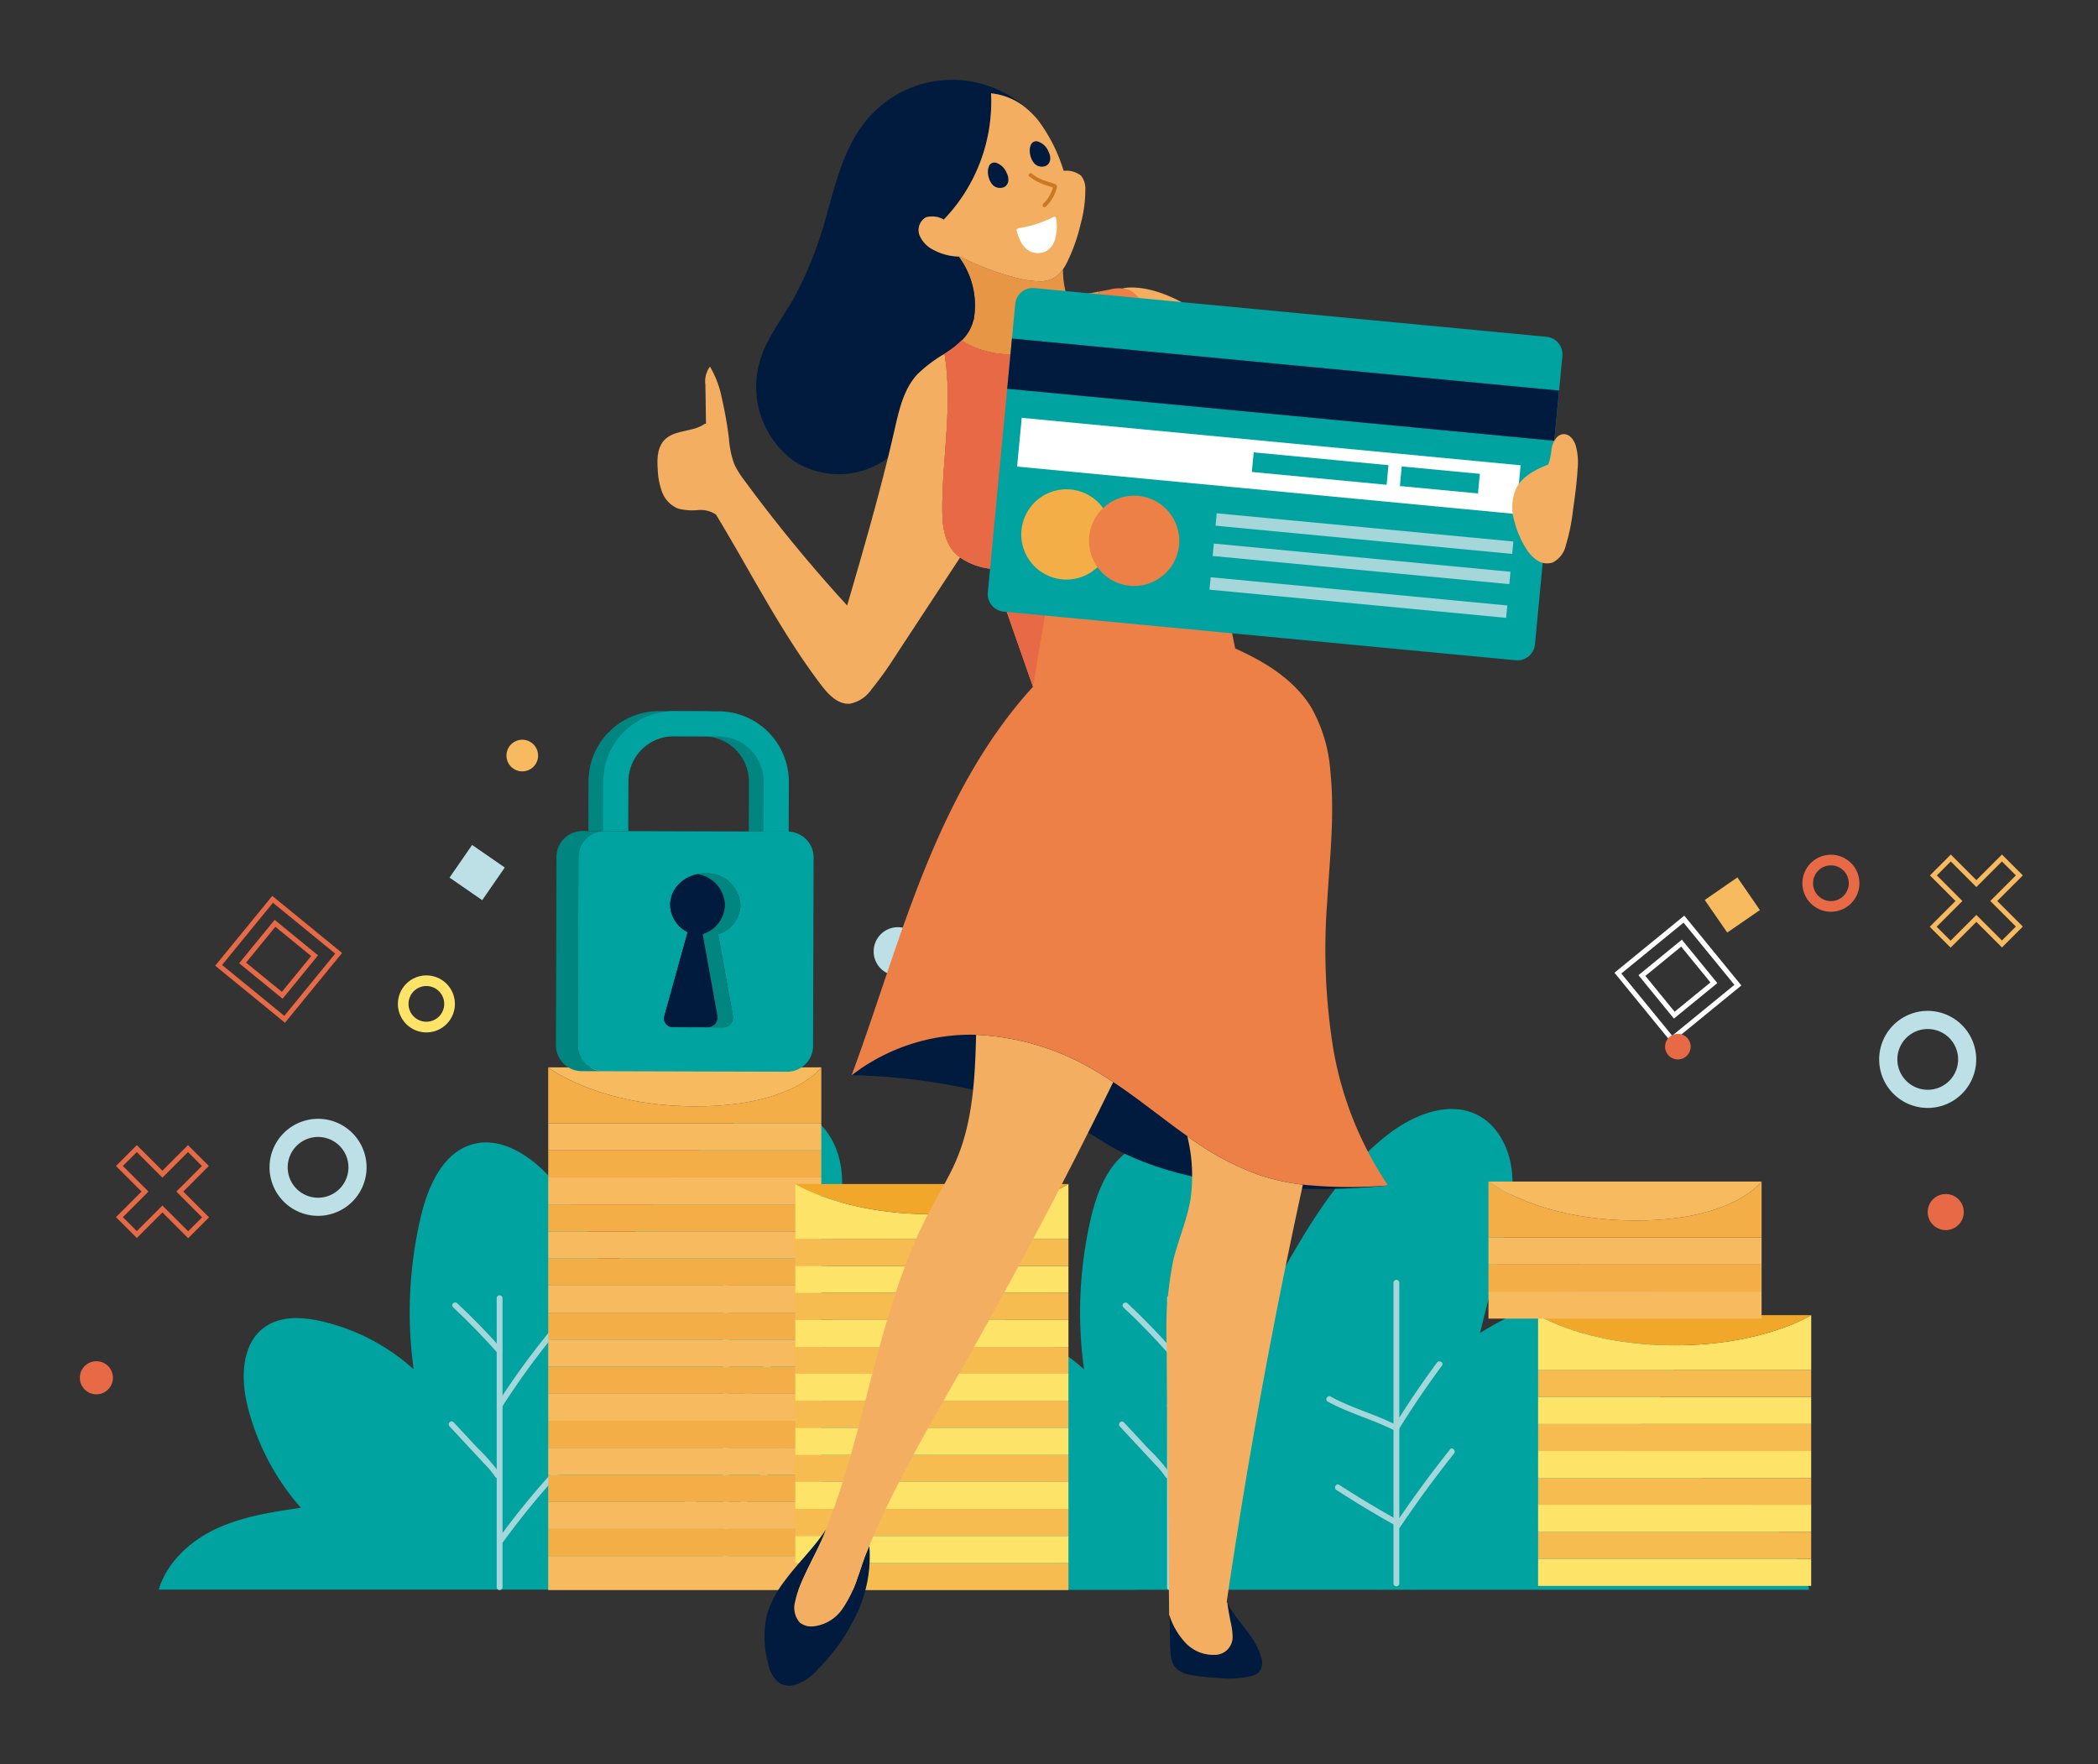 <svg xmlns="http://www.w3.org/2000/svg" xmlns:xlink="http://www.w3.org/1999/xlink" width="289" height="243" viewBox="0 0 289 243">
  <rect x="0" y="0" width="289" height="243" fill="#333333" stroke="none"/>
  <defs>
    <clipPath id="clip-cards">
      <rect width="289" height="243"/>
    </clipPath>
  </defs>
  <g id="cards" clip-path="url(#clip-cards)">
    <g id="Group_1163" data-name="Group 1163" transform="translate(10.99 10.999)">
      <path id="Path_1974" data-name="Path 1974" d="M155.55,334.221l-.016.1H20.56c1.052-3.542,4-6.408,7.349-8.105,3.775-1.909,8.042-2.554,12.229-3.172a33.46,33.46,0,0,1-7.307-13.863c-1-3.907-.92-8.792,2.4-11.071,2.2-1.517,5.144-1.359,7.746-.756a28.418,28.418,0,0,1,12.7,6.619,57.208,57.208,0,0,1,1.015-21.132c1-4.182,3.061-8.824,7.227-9.9,3.764-.983,7.587,1.47,10.268,4.293a31.4,31.4,0,0,1,7.867,14.962c4.214-7.481,8.591-15.163,15.338-20.472,3.564-2.8,8.533-4.875,12.557-2.77,2.85,1.491,4.4,4.764,4.69,7.968s-.5,6.392-1.285,9.5q-1.57,6.273-3.135,12.53a46.171,46.171,0,0,1,16.728-6.376c2.4-.407,5.017-.582,7.138.613,2.934,1.66,3.981,5.552,3.326,8.856s-2.622,6.175-4.557,8.935q-2.728,3.9-5.456,7.793a22.71,22.71,0,0,1,28.154,15.449Z" transform="translate(-9.685 -126.349)" fill="#00a3a0"/>
      <path id="Path_1975" data-name="Path 1975" d="M108.62,317.093v39.8a.4.4,0,0,0,.8-.005v-39.8a.4.4,0,0,0-.8.005Z" transform="translate(-51.187 -149.259)" fill="#a5d6da"/>
      <path id="Path_1976" data-name="Path 1976" d="M167.139,335.987q-3.664,4.6-6.979,9.469V333.237a.372.372,0,0,0,.042-.211q2.744-4.417,5.842-8.6c.307-.412-.386-.809-.693-.4q-2.736,3.688-5.192,7.582V313.02a.4.4,0,0,0-.8.005v19.393c-2.834-1.364-5.9-2.2-8.655-3.717-.449-.249-.851.444-.4.693,2.9,1.586,6.117,2.432,9.057,3.912v12.076c-2.532-1.438-5.028-2.934-7.471-4.515-.434-.28-.83.412-.4.693q3.854,2.5,7.872,4.748v8.132a.4.4,0,0,0,.8-.005v-7.6c.016-.021.037-.032.053-.053q3.537-5.258,7.481-10.225c.317-.4-.243-.973-.561-.571Z" transform="translate(-70.74 -147.343)" fill="#a5d6da"/>
      <path id="Path_1977" data-name="Path 1977" d="M115.842,326.14a105.031,105.031,0,0,0-7.159,9.876c-.275.433.412.83.693.4a103.677,103.677,0,0,1,7.027-9.707c.323-.391-.238-.962-.56-.566Z" transform="translate(-51.187 -153.643)" fill="#a5d6da"/>
      <path id="Path_1978" data-name="Path 1978" d="M116.675,361.988a110.493,110.493,0,0,0-7.851,9.622c-.3.412.391.809.693.4a110.226,110.226,0,0,1,7.719-9.453c.344-.375-.217-.946-.56-.566Z" transform="translate(-51.248 -170.542)" fill="#a5d6da"/>
      <path id="Path_1979" data-name="Path 1979" d="M103.184,356.745a25.073,25.073,0,0,0-3.061-3.516q-1.665-1.792-3.336-3.59c-.349-.375-.92.185-.566.56q1.618,1.745,3.246,3.49c.534.571,1.068,1.147,1.6,1.718a11.839,11.839,0,0,1,1.433,1.734c.27.433.962.037.687-.4Z" transform="translate(-45.291 -164.723)" fill="#a5d6da"/>
      <path id="Path_1980" data-name="Path 1980" d="M103.8,324.907q-2.9-3.275-6.1-6.265c-.375-.349-.941.212-.566.56q3.2,2.99,6.1,6.265c.338.381.9-.18.566-.56Z" transform="translate(-45.714 -150.121)" fill="#a5d6da"/>
      <path id="Path_1981" data-name="Path 1981" d="M330.21,334.262l-.016.1H195.22c1.052-3.542,4-6.408,7.349-8.105,3.775-1.909,8.042-2.554,12.229-3.178a33.459,33.459,0,0,1-7.307-13.863c-1-3.907-.92-8.792,2.4-11.071,2.2-1.517,5.144-1.359,7.746-.756a28.418,28.418,0,0,1,12.7,6.619,57.209,57.209,0,0,1,1.015-21.133c1-4.182,3.061-8.824,7.227-9.9,3.764-.978,7.587,1.47,10.268,4.293a31.4,31.4,0,0,1,7.867,14.962c4.214-7.481,8.591-15.163,15.338-20.466,3.564-2.8,8.533-4.875,12.557-2.77,2.85,1.491,4.4,4.764,4.69,7.968s-.5,6.392-1.285,9.5q-1.57,6.273-3.135,12.53a46.1,46.1,0,0,1,16.728-6.371c2.4-.407,5.017-.582,7.138.613,2.934,1.66,3.981,5.552,3.326,8.856s-2.622,6.175-4.558,8.935q-2.728,3.9-5.456,7.793a22.708,22.708,0,0,1,28.154,15.444Z" transform="translate(-92.001 -126.368)" fill="#00a3a0"/>
      <path id="Path_1982" data-name="Path 1982" d="M283.27,317.133v39.8a.4.4,0,0,0,.8-.005v-39.8a.4.4,0,0,0-.8.005Z" transform="translate(-133.498 -149.278)" fill="#a5d6da"/>
      <path id="Path_1983" data-name="Path 1983" d="M341.8,336.025q-3.664,4.6-6.979,9.469V333.276a.422.422,0,0,0,.042-.211q2.744-4.417,5.842-8.6c.307-.412-.386-.809-.693-.4q-2.736,3.688-5.192,7.582V313.058a.4.4,0,0,0-.8.005v19.393c-2.834-1.364-5.89-2.2-8.655-3.717-.449-.243-.851.444-.4.693,2.892,1.586,6.117,2.432,9.057,3.912V345.42q-3.8-2.149-7.471-4.515c-.434-.28-.83.412-.4.693q3.854,2.5,7.867,4.748v8.131a.4.4,0,0,0,.8-.005v-7.6c.016-.021.037-.032.053-.053q3.537-5.258,7.486-10.225c.312-.4-.248-.973-.566-.571Z" transform="translate(-153.057 -147.36)" fill="#a5d6da"/>
      <path id="Path_1984" data-name="Path 1984" d="M290.5,326.18a105.016,105.016,0,0,0-7.159,9.876c-.275.433.412.83.693.4a103.65,103.65,0,0,1,7.027-9.707c.322-.391-.238-.962-.56-.566Z" transform="translate(-133.503 -153.662)" fill="#a5d6da"/>
      <path id="Path_1985" data-name="Path 1985" d="M291.335,362.028a110.475,110.475,0,0,0-7.851,9.623c-.3.412.391.809.693.4A109.266,109.266,0,0,1,291.9,362.6c.338-.381-.222-.952-.566-.571Z" transform="translate(-133.564 -170.561)" fill="#a5d6da"/>
      <path id="Path_1986" data-name="Path 1986" d="M277.838,356.785a25.061,25.061,0,0,0-3.061-3.516q-1.673-1.792-3.341-3.59c-.349-.375-.915.185-.571.56q1.626,1.745,3.246,3.484c.534.571,1.068,1.147,1.6,1.718a11.827,11.827,0,0,1,1.433,1.734c.28.439.973.042.7-.391Z" transform="translate(-127.601 -164.742)" fill="#a5d6da"/>
      <path id="Path_1987" data-name="Path 1987" d="M278.455,324.936q-2.9-3.275-6.1-6.265c-.375-.349-.946.206-.566.56q3.2,2.99,6.1,6.265c.338.386.9-.175.566-.56Z" transform="translate(-128.027 -150.134)" fill="#a5d6da"/>
      <path id="Path_1988" data-name="Path 1988" d="M15.817,285.862l3.548,3.548,1.919-1.919-3.548-3.547,3.521-3.527L19.339,278.5l-3.521,3.527L12.291,278.5l-1.919,1.919,3.526,3.527-3.526,3.521,1.919,1.919,3.526-3.521Zm3.548,4.5-3.548-3.548-3.526,3.521L9.42,287.464l3.526-3.521L9.42,280.416l2.871-2.876,3.526,3.527,3.521-3.527,2.876,2.876-3.521,3.527,3.548,3.547-2.876,2.876Z" transform="translate(-4.435 -130.802)" fill="#e86946"/>
      <path id="Path_1989" data-name="Path 1989" d="M39.526,221.8l4.933,4.029,4.034-4.933-4.933-4.029L39.526,221.8Zm5.028,4.98-5.98-4.891,4.885-5.98,5.98,4.89-4.885,5.98Zm-8.332-4.653,8.57,7.005,7.005-8.57-8.57-7.005-7.005,8.57Zm8.66,7.957-9.612-7.857,7.862-9.617,9.617,7.862-7.867,9.612Z" transform="translate(-16.618 -100.201)" fill="#e86946"/>
      <path id="Path_1990" data-name="Path 1990" d="M60.3,277.373a4.185,4.185,0,1,0-4.187,4.187,4.186,4.186,0,0,0,4.187-4.187Zm-4.187-6.683a6.683,6.683,0,1,1-6.683,6.678,6.69,6.69,0,0,1,6.683-6.678Z" transform="translate(-23.291 -127.573)" fill="#bce0e5"/>
      <path id="Path_1991" data-name="Path 1991" d="M89.252,237.253a2.459,2.459,0,1,0-2.458,2.459,2.461,2.461,0,0,0,2.458-2.459Zm-2.458-3.923a3.926,3.926,0,1,1-3.923,3.923,3.93,3.93,0,0,1,3.923-3.923Z" transform="translate(-39.051 -109.966)" fill="#fde468"/>
      <path id="Path_1992" data-name="Path 1992" d="M100.829,206.943l-4.5-3.109,3.109-4.5,4.5,3.109Z" transform="translate(-45.395 -93.942)" fill="#bce0e5"/>
      <path id="Path_1993" data-name="Path 1993" d="M213.5,224.1a3.336,3.336,0,1,1-3.336-3.336A3.336,3.336,0,0,1,213.5,224.1Z" transform="translate(-97.472 -104.042)" fill="#bce0e5"/>
      <path id="Path_1994" data-name="Path 1994" d="M491.925,213.678l1.919-1.919-3.526-3.521,3.526-3.527-1.919-1.919-3.526,3.526-3.521-3.526-1.919,1.919,3.521,3.527-3.548,3.548,1.919,1.919,3.548-3.548,3.526,3.521Zm-9.945-1.888,3.548-3.548-3.521-3.527,2.876-2.876,3.521,3.526,3.526-3.526,2.876,2.876-3.527,3.527,3.527,3.521-2.876,2.876-3.526-3.521-3.548,3.548-2.876-2.876Z" transform="translate(-227.148 -95.125)" fill="#f7ba5e"/>
      <path id="Path_1995" data-name="Path 1995" d="M409.029,222.031l-4.933,4.034L408.125,231l4.933-4.034-4.029-4.933Zm-5.885,3.934,5.98-4.891,4.885,5.98-5.98,4.891-4.885-5.98Zm6.212-7.238-8.57,7.005,7.005,8.57,8.57-7.005-7.005-8.57Zm-9.517,6.9,9.617-7.862,7.862,9.617-9.617,7.862-7.862-9.617Z" transform="translate(-188.436 -102.633)" fill="#fff"/>
      <path id="Path_1996" data-name="Path 1996" d="M475.5,253.44a4.185,4.185,0,1,0-4.187-4.187,4.189,4.189,0,0,0,4.188,4.187Zm6.677-4.187a6.685,6.685,0,1,1-6.683-6.683,6.695,6.695,0,0,1,6.683,6.683Z" transform="translate(-220.941 -114.321)" fill="#bce0e5"/>
      <path id="Path_1997" data-name="Path 1997" d="M452.738,208.277a2.461,2.461,0,1,0-2.464-2.464,2.465,2.465,0,0,0,2.464,2.464Zm3.923-2.464a3.926,3.926,0,1,1-3.923-3.923,3.933,3.933,0,0,1,3.923,3.923Z" transform="translate(-211.516 -95.149)" fill="#e86946"/>
      <path id="Path_1998" data-name="Path 1998" d="M426.449,215.388l4.5-3.1-3.1-4.5-4.5,3.109Z" transform="translate(-199.512 -97.925)" fill="#f7ba5e"/>
      <path id="Path_1999" data-name="Path 1999" d="M416.551,250.321a1.761,1.761,0,1,1-1.76-1.761,1.76,1.76,0,0,1,1.76,1.761Z" transform="translate(-194.653 -117.144)" fill="#e86946"/>
      <path id="Path_2000" data-name="Path 2000" d="M486.42,292.775a2.485,2.485,0,1,1-2.485-2.485,2.485,2.485,0,0,1,2.485,2.485Z" transform="translate(-226.898 -136.811)" fill="#e86946"/>
      <path id="Path_2001" data-name="Path 2001" d="M4.567,336.129a2.279,2.279,0,1,1-2.279-2.279,2.279,2.279,0,0,1,2.279,2.279Z" transform="translate(0 -157.34)" fill="#e86946"/>
      <path id="Path_2002" data-name="Path 2002" d="M115.517,174.108a2.178,2.178,0,1,1-2.178-2.178,2.179,2.179,0,0,1,2.178,2.178Z" transform="translate(-52.384 -81.029)" fill="#f7ba5e"/>
      <path id="Path_2003" data-name="Path 2003" d="M159.658,384.6v4.69H122.04V384.6Z" transform="translate(-57.512 -181.258)" fill="#f7ba5e"/>
      <path id="Path_2004" data-name="Path 2004" d="M159.658,377.55v3.727H122.04V377.55Z" transform="translate(-57.512 -177.936)" fill="#f4ae47"/>
      <path id="Path_2005" data-name="Path 2005" d="M159.658,370.51v3.722H122.04V370.51Z" transform="translate(-57.512 -174.618)" fill="#f7ba5e"/>
      <path id="Path_2006" data-name="Path 2006" d="M159.658,363.46v3.727H122.04V363.46Z" transform="translate(-57.512 -171.295)" fill="#f4ae47"/>
      <path id="Path_2007" data-name="Path 2007" d="M159.658,356.41v3.727H122.04V356.41Z" transform="translate(-57.512 -167.973)" fill="#f7ba5e"/>
      <path id="Path_2008" data-name="Path 2008" d="M159.658,349.37v3.722H122.04V349.37Z" transform="translate(-57.512 -164.655)" fill="#f4ae47"/>
      <path id="Path_2009" data-name="Path 2009" d="M159.658,342.32v3.727H122.04V342.32Z" transform="translate(-57.512 -161.332)" fill="#f7ba5e"/>
      <path id="Path_2010" data-name="Path 2010" d="M159.658,335.27V339H122.04V335.27Z" transform="translate(-57.512 -158.009)" fill="#f4ae47"/>
      <path id="Path_2011" data-name="Path 2011" d="M159.658,328.23v3.722H122.04V328.23Z" transform="translate(-57.512 -154.692)" fill="#f7ba5e"/>
      <path id="Path_2012" data-name="Path 2012" d="M159.658,321.18v3.728H122.04V321.18Z" transform="translate(-57.512 -151.369)" fill="#f4ae47"/>
      <path id="Path_2013" data-name="Path 2013" d="M159.658,314.13v3.727H122.04V314.13Z" transform="translate(-57.512 -148.046)" fill="#f7ba5e"/>
      <path id="Path_2014" data-name="Path 2014" d="M159.658,307.09v3.722H122.04V307.09Z" transform="translate(-57.512 -144.728)" fill="#f4ae47"/>
      <path id="Path_2015" data-name="Path 2015" d="M159.658,300.04v3.727H122.04V300.04Z" transform="translate(-57.512 -141.406)" fill="#f7ba5e"/>
      <path id="Path_2016" data-name="Path 2016" d="M159.658,292.99v3.727H122.04V292.99Z" transform="translate(-57.512 -138.083)" fill="#f4ae47"/>
      <path id="Path_2017" data-name="Path 2017" d="M159.658,285.95v3.722H122.04V285.95Z" transform="translate(-57.512 -134.765)" fill="#f7ba5e"/>
      <path id="Path_2018" data-name="Path 2018" d="M159.658,278.9v3.727H122.04V278.9Z" transform="translate(-57.512 -131.443)" fill="#f4ae47"/>
      <path id="Path_2019" data-name="Path 2019" d="M159.658,271.85v3.727H122.04V271.85Z" transform="translate(-57.512 -128.12)" fill="#f7ba5e"/>
      <path id="Path_2020" data-name="Path 2020" d="M159.653,257.28v7.709H122.03V257.28s6.841,5.372,20.329,5.372,17.294-5.372,17.294-5.372Z" transform="translate(-57.507 -121.253)" fill="#f4ae47"/>
      <path id="Path_2021" data-name="Path 2021" d="M122.04,257.28h37.623s-3.807,5.372-17.289,5.372-20.334-5.372-20.334-5.372Z" transform="translate(-57.512 -121.253)" fill="#f7ba5e"/>
      <path id="Path_2022" data-name="Path 2022" d="M186.42,330.14v3.722h37.623V330.14Z" transform="translate(-87.853 -155.592)" fill="#f7bc50"/>
      <path id="Path_2023" data-name="Path 2023" d="M186.42,323.09v3.727h37.623V323.09Z" transform="translate(-87.853 -152.269)" fill="#fde468"/>
      <path id="Path_2024" data-name="Path 2024" d="M186.42,316.04v3.727h37.623V316.04Z" transform="translate(-87.853 -148.947)" fill="#f7bc50"/>
      <path id="Path_2025" data-name="Path 2025" d="M186.42,309v3.722h37.623V309Z" transform="translate(-87.853 -145.629)" fill="#fde468"/>
      <path id="Path_2026" data-name="Path 2026" d="M186.42,301.95v3.727h37.623V301.95Z" transform="translate(-87.853 -142.306)" fill="#f7bc50"/>
      <path id="Path_2027" data-name="Path 2027" d="M186.42,287.68v7.545h37.623V287.68s-6.577,4.161-18.811,4.161-18.811-4.161-18.811-4.161Z" transform="translate(-87.853 -135.581)" fill="#fde468"/>
      <path id="Path_2028" data-name="Path 2028" d="M224.043,287.68H186.42s6.577,4.161,18.811,4.161,18.811-4.161,18.811-4.161Z" transform="translate(-87.853 -135.581)" fill="#f1a729"/>
      <path id="Path_2029" data-name="Path 2029" d="M186.42,358.24v3.722h37.623V358.24Z" transform="translate(-87.853 -168.835)" fill="#f7bc50"/>
      <path id="Path_2030" data-name="Path 2030" d="M186.42,351.19v3.727h37.623V351.19Z" transform="translate(-87.853 -165.512)" fill="#fde468"/>
      <path id="Path_2031" data-name="Path 2031" d="M186.42,344.14v3.727h37.623V344.14Z" transform="translate(-87.853 -162.19)" fill="#f7bc50"/>
      <path id="Path_2032" data-name="Path 2032" d="M186.42,337.1v3.722h37.623V337.1Z" transform="translate(-87.853 -158.872)" fill="#fde468"/>
      <path id="Path_2033" data-name="Path 2033" d="M186.42,386.42v3.727h37.623V386.42Z" transform="translate(-87.853 -182.116)" fill="#f7bc50"/>
      <path id="Path_2034" data-name="Path 2034" d="M186.42,379.38V383.1h37.623V379.38Z" transform="translate(-87.853 -178.798)" fill="#fde468"/>
      <path id="Path_2035" data-name="Path 2035" d="M186.42,372.33v3.727h37.623V372.33Z" transform="translate(-87.853 -175.476)" fill="#f7bc50"/>
      <path id="Path_2036" data-name="Path 2036" d="M186.42,365.28v3.728h37.623V365.28Z" transform="translate(-87.853 -172.153)" fill="#fde468"/>
      <path id="Path_2037" data-name="Path 2037" d="M379.94,364.29v3.727h37.618V364.29Z" transform="translate(-179.058 -171.686)" fill="#f7bc50"/>
      <path id="Path_2038" data-name="Path 2038" d="M379.94,357.24v3.727h37.618V357.24Z" transform="translate(-179.058 -168.364)" fill="#fde468"/>
      <path id="Path_2039" data-name="Path 2039" d="M379.94,350.2v3.722h37.618V350.2Z" transform="translate(-179.058 -165.046)" fill="#f7bc50"/>
      <path id="Path_2040" data-name="Path 2040" d="M379.94,343.15v3.727h37.618V343.15Z" transform="translate(-179.058 -161.723)" fill="#fde468"/>
      <path id="Path_2041" data-name="Path 2041" d="M379.94,336.1v3.727h37.618V336.1Z" transform="translate(-179.058 -158.401)" fill="#f7bc50"/>
      <path id="Path_2042" data-name="Path 2042" d="M379.94,321.84v7.545h37.623V321.84S410.986,326,398.752,326s-18.812-4.161-18.812-4.161Z" transform="translate(-179.058 -151.68)" fill="#fde468"/>
      <path id="Path_2043" data-name="Path 2043" d="M417.553,321.84H379.93S386.507,326,398.741,326s18.812-4.161,18.812-4.161Z" transform="translate(-179.053 -151.68)" fill="#f1a729"/>
      <path id="Path_2044" data-name="Path 2044" d="M379.94,385.34v3.727h37.618V385.34Z" transform="translate(-179.058 -181.607)" fill="#fde468"/>
      <path id="Path_2045" data-name="Path 2045" d="M379.94,378.3v3.722h37.618V378.3Z" transform="translate(-179.058 -178.289)" fill="#f7bc50"/>
      <path id="Path_2046" data-name="Path 2046" d="M379.94,371.25v3.727h37.618V371.25Z" transform="translate(-179.058 -174.967)" fill="#fde468"/>
      <path id="Path_2047" data-name="Path 2047" d="M404.633,315.7v3.727H367.01V315.7Z" transform="translate(-172.964 -148.786)" fill="#f7ba5e"/>
      <path id="Path_2048" data-name="Path 2048" d="M404.633,308.66v3.722H367.01V308.66Z" transform="translate(-172.964 -145.468)" fill="#f4ae47"/>
      <path id="Path_2049" data-name="Path 2049" d="M404.633,301.61v3.727H367.01V301.61Z" transform="translate(-172.964 -142.146)" fill="#f7ba5e"/>
      <path id="Path_2050" data-name="Path 2050" d="M404.633,287.03v7.709H367.01V287.03s6.847,5.372,20.329,5.372,17.294-5.372,17.294-5.372Z" transform="translate(-172.964 -135.274)" fill="#f4ae47"/>
      <path id="Path_2051" data-name="Path 2051" d="M367.01,287.03h37.623s-3.807,5.372-17.294,5.372-20.329-5.372-20.329-5.372Z" transform="translate(-172.964 -135.274)" fill="#f7ba5e"/>
      <path id="Path_2052" data-name="Path 2052" d="M271.8,54.212s11.452-3.035,27.154,22.771l31.426,1.491-.439,7.915-32.7-.106a4.5,4.5,0,0,1-2.363-.682c-2.569-1.618-8.893-6-12.25-11.854-4.272-7.46-10.833-19.536-10.833-19.536Z" transform="translate(-128.092 -25.497)" fill="#f4ae61"/>
      <path id="Path_2053" data-name="Path 2053" d="M201.09,248.76s20.133-.19,34.44,9.03,39.447,6.144,39.447,6.144-26.615-27.149-43.819-27.054-30.068,11.88-30.068,11.88Z" transform="translate(-94.767 -111.639)" fill="#001b3d"/>
      <path id="Path_2054" data-name="Path 2054" d="M191.2,384.315c.375-1.01.65-1.924,1.015-2.929.2-.486.391-.973.6-1.459a18.523,18.523,0,0,1-1.613,9.136,27.253,27.253,0,0,1-5.477,7.878,6.91,6.91,0,0,1-3.22,2.168,2.807,2.807,0,0,1-1.956-.2,4.063,4.063,0,0,1-1.66-2.776,13.436,13.436,0,0,1-.127-6.894,14.685,14.685,0,0,1,2.363-4.431c1.8-2.464,4.066-4.573,5.726-7.132-.011.026-.021.058-.032.085-.206.518-.418,1.031-.634,1.544a.2.2,0,0,1-.026.058c-1.2,2.617-3.1,5.884-3.542,8.2a3.11,3.11,0,0,0,.6,2.913,2.523,2.523,0,0,0,1.8.555,5.576,5.576,0,0,0,4.066-2.369,16.7,16.7,0,0,0,2.12-4.351Z" transform="translate(-84.056 -177.997)" fill="#001b3d"/>
      <path id="Path_2055" data-name="Path 2055" d="M195.91,320.646c-.365,1-.64,1.919-1.015,2.929a16.7,16.7,0,0,1-2.12,4.351,5.575,5.575,0,0,1-4.066,2.369,2.523,2.523,0,0,1-1.8-.555,3.11,3.11,0,0,1-.6-2.913c.444-2.316,2.342-5.583,3.542-8.2a.194.194,0,0,0,.026-.058c.249-.55.471-1.073.634-1.544.011-.026.021-.058.032-.085,5.726-14.439,7.153-30.57,14.492-44.29,1.168-2.184,2.48-4.288,3.447-6.561,2.31-5.4,2.591-11.4,2.739-17.289a35.077,35.077,0,0,1,16.617,5.081q1.158.682,2.273,1.433-9.794,19.993-20.794,39.368c-4.552,8.021-9.279,16.009-12.811,24.506-.206.486-.4.973-.6,1.459Z" transform="translate(-87.752 -117.257)" fill="#f4ae61"/>
      <path id="Path_2056" data-name="Path 2056" d="M193.15,379.384c.217-.513.428-1.026.634-1.544-.164.47-.386.994-.634,1.544Z" transform="translate(-91.025 -178.072)" fill="#001b3d"/>
      <path id="Path_2057" data-name="Path 2057" d="M284.017,403.441c-.1-1.665-.032-3.241-.137-4.906a10.012,10.012,0,0,0,2.226,3.817A5.244,5.244,0,0,0,290.1,404a2.447,2.447,0,0,0,2.48-2.628,9.484,9.484,0,0,0-.27-1.919c-.174-.857-.328-1.713-.449-2.575,1.359,2.591,3.865,4.584,4.647,7.413a2.175,2.175,0,0,1-.243,2.046,2.145,2.145,0,0,1-.9.518,12.409,12.409,0,0,1-4.679.328,27.2,27.2,0,0,1-3.881-.418,3.547,3.547,0,0,1-2.242-1.19,4.054,4.054,0,0,1-.539-2.136Z" transform="translate(-133.785 -187.046)" fill="#001b3d"/>
      <path id="Path_2058" data-name="Path 2058" d="M291.446,339.359a1.671,1.671,0,0,0,.085.169c.122.862.275,1.718.45,2.575a9.491,9.491,0,0,1,.27,1.919,2.447,2.447,0,0,1-2.48,2.628,5.245,5.245,0,0,1-3.992-1.65,10.015,10.015,0,0,1-2.226-3.817h-.037q-.166-18.415-.317-36.846a48.411,48.411,0,0,1,.915-12.15c.687-2.786,1.866-5.44,2.342-8.269a22.831,22.831,0,0,0-.444-8.729,38.659,38.659,0,0,0,9.834,5.335,30.17,30.17,0,0,0,6.091,1.359q-6.21,28.439-10.458,57.259c-.01.074-.021.143-.032.217Z" transform="translate(-133.458 -129.694)" fill="#f4ae61"/>
      <path id="Path_2059" data-name="Path 2059" d="M243.923,51.692l.111-.037c1.433-.27,2.86-.539,4.293-.8a12.93,12.93,0,0,1-18.859,6.815l-.09-.085A5.767,5.767,0,0,0,231,54.748l.026.005a11.181,11.181,0,0,0-2.073-8.724c.069.005.132.005.2.005a39.08,39.08,0,0,0,7.122,2.76,15.711,15.711,0,0,0,3.447.634,4.452,4.452,0,0,0,2.289-.4,3.749,3.749,0,0,0,1.322-1.237,12.684,12.684,0,0,0,.592,3.9Z" transform="translate(-107.897 -21.693)" fill="#e79646"/>
      <path id="Path_2060" data-name="Path 2060" d="M202.175,37.74a18.9,18.9,0,0,0-3.759,2.834c-1.882,2.051-2.511,4.922-3.13,7.64-.3,1.3-.6,2.585-.915,3.87a11.386,11.386,0,0,1-12.89.455A12.63,12.63,0,0,1,176.8,38.512c.962-3.019,2.966-5.578,4.547-8.322A52.665,52.665,0,0,0,186,18.352c1.242-4.346,2.347-8.893,5.144-12.446A15.314,15.314,0,0,1,213.8,4.235h0a8.919,8.919,0,0,0-5.218-2.379,23.4,23.4,0,0,1-6.524,17.405l-.074-.069a3.161,3.161,0,0,0-2.353-.264,2.013,2.013,0,0,0-.9,2.464,3.925,3.925,0,0,0,1.946,2.036,7.674,7.674,0,0,0,3.437.909,11.181,11.181,0,0,1,2.073,8.724l-.026-.005a5.767,5.767,0,0,1-1.618,2.834,11.635,11.635,0,0,1-1.7,1.406c-.217.153-.439.3-.661.444Z" transform="translate(-83.052 0)" fill="#001b3d"/>
      <path id="Path_2061" data-name="Path 2061" d="M182.245,85.724c.317-1.285.619-2.575.915-3.87.619-2.718,1.248-5.588,3.13-7.64a18.9,18.9,0,0,1,3.759-2.834c1.137,6.979-.285,14.111-.312,21.191-.005,2.036.159,4.224,1.4,5.837a5.517,5.517,0,0,0,1.052,1.026q-4.441,6.765-8.888,13.53a47.837,47.837,0,0,1-3.347,4.674,4.669,4.669,0,0,1-2.934,1.94c-1.65.143-2.982-1.269-3.981-2.591-5.562-7.317-9.7-15.6-14.471-23.454a.005.005,0,0,0-.005-.005,3.725,3.725,0,0,0-2.379-.629,8.217,8.217,0,0,1-2.839-.2,3.956,3.956,0,0,1-2.184-2.231,9.754,9.754,0,0,1-.619-3.141c-.106-1.422-.074-3.014.9-4.055,1.391-1.48,3.928-1.068,5.578-2.252h.164c-.026-1.792-.048-3.59-.079-5.382a3.433,3.433,0,0,1,.629-2.5,13.881,13.881,0,0,1,1.65,4.425,53.705,53.705,0,0,1,.967,5.5,12.9,12.9,0,0,0,.7,3.426,10.688,10.688,0,0,0,1.237,2.073,207.9,207.9,0,0,0,14.344,17.484c1.972-6.752,3.934-13.508,5.61-20.334Z" transform="translate(-70.926 -33.64)" fill="#f4ae61"/>
      <path id="Path_2062" data-name="Path 2062" d="M266.586,138.976a86.083,86.083,0,0,0,.841,20.033,48.321,48.321,0,0,0,7.55,18.88,63.914,63.914,0,0,1-11.732-.106,30.179,30.179,0,0,1-6.091-1.359,38.658,38.658,0,0,1-9.834-5.335c-3.415-2.416-6.694-5.123-10.194-7.439q-1.118-.753-2.273-1.433a35.079,35.079,0,0,0-16.617-5.081c-.058,0-.122-.005-.18-.005a26.885,26.885,0,0,0-16.966,5.583c3.489-9.432,6.313-19.1,10.082-28.423,3.669-9.067,8.3-17.886,14.9-25.093q-2.839-8.113-5.684-16.242a9.168,9.168,0,0,1-4.357-1.57,5.517,5.517,0,0,1-1.052-1.026c-1.242-1.613-1.406-3.8-1.4-5.837.026-7.079,1.449-14.212.312-21.191.222-.148.444-.291.661-.444a11.639,11.639,0,0,0,1.7-1.406l.09.085A12.93,12.93,0,0,0,235.2,54.753l1.369-.254a4.706,4.706,0,0,1,2.86.063,4.76,4.76,0,0,1,1.729,1.787q4.045,6.067,8.089,12.129c1.269,1.9,2.538,3.8,3.68,5.774a7.99,7.99,0,0,1,1.216,3.1,5.8,5.8,0,0,1-1.116,3.759,16.988,16.988,0,0,1-2.67,2.844l.222.243q1.309,9.9,3.341,19.689l-.011.021c4.1,1.84,8.137,4.3,10.49,8.132a20.873,20.873,0,0,1,2.644,8.9c.608,5.99-.106,12.023-.455,18.029Z" transform="translate(-94.767 -25.594)" fill="#ec8046"/>
      <path id="Path_2063" data-name="Path 2063" d="M246.329,55.15,237.2,109.6q-2.839-8.113-5.684-16.242a9.167,9.167,0,0,1-4.357-1.57,5.518,5.518,0,0,1-1.052-1.026c-1.242-1.613-1.406-3.8-1.4-5.837.026-7.079,1.449-14.212.312-21.191.222-.148.444-.291.661-.444a11.632,11.632,0,0,0,1.7-1.406l.09.085a12.93,12.93,0,0,0,18.859-6.815Z" transform="translate(-105.899 -25.991)" fill="#e86946"/>
      <path id="Path_2064" data-name="Path 2064" d="M222,20.915A23.4,23.4,0,0,0,228.525,3.51a8.919,8.919,0,0,1,5.218,2.379,11.915,11.915,0,0,1,1.348,1.433,22.636,22.636,0,0,1,3.437,6.868l.011-.005a3.288,3.288,0,0,1,2.374.661,2.827,2.827,0,0,1,.6,1.924,17.675,17.675,0,0,1-.656,4.785,24.582,24.582,0,0,1-1.819,5.155,7.934,7.934,0,0,1-.608,1.047,3.749,3.749,0,0,1-1.322,1.237,4.452,4.452,0,0,1-2.289.4,15.711,15.711,0,0,1-3.447-.634A39.08,39.08,0,0,1,224.253,26c-.069,0-.132,0-.2-.005a7.673,7.673,0,0,1-3.437-.909,3.925,3.925,0,0,1-1.946-2.036,2.013,2.013,0,0,1,.9-2.464,3.161,3.161,0,0,1,2.353.264l.074.069Z" transform="translate(-103 -1.654)" fill="#f4ae61"/>
      <path id="Path_2065" data-name="Path 2065" d="M250.915,25.858a5.935,5.935,0,0,0-.862-.3c-.28-.09-.555-.185-.835-.291a5.13,5.13,0,0,1-1.56-.867c-.254-.222-.634.148-.375.37a8.35,8.35,0,0,0,2.924,1.4,2.678,2.678,0,0,0,.349.127c-.016.063-.037.122-.058.185a4.921,4.921,0,0,1-.317.751,5.324,5.324,0,0,1-.989,1.332.264.264,0,0,0,.37.375,5.589,5.589,0,0,0,1.089-1.47,5.858,5.858,0,0,0,.344-.82c.1-.27.238-.619-.079-.788Z" transform="translate(-116.497 -11.466)" fill="#cb7825"/>
      <path id="Path_2066" data-name="Path 2066" d="M239.4,24.114a1.084,1.084,0,0,1-.55.8,1.4,1.4,0,0,1-1.718-.428,2.75,2.75,0,0,1-.492-2.157.268.268,0,0,1,.058-.116.643.643,0,0,1,.016-.09.8.8,0,0,1,.936-.56A2.347,2.347,0,0,1,239.18,23a1.888,1.888,0,0,1,.217,1.11Z" transform="translate(-111.497 -10.156)" fill="#001b3d"/>
      <path id="Path_2067" data-name="Path 2067" d="M250.307,18.574a1.084,1.084,0,0,1-.55.8,1.4,1.4,0,0,1-1.718-.428,2.75,2.75,0,0,1-.492-2.157.268.268,0,0,1,.058-.116.662.662,0,0,1,.016-.09.8.8,0,0,1,.936-.56,2.347,2.347,0,0,1,1.533,1.438,1.888,1.888,0,0,1,.217,1.11Z" transform="translate(-116.639 -7.545)" fill="#001b3d"/>
      <path id="Path_2068" data-name="Path 2068" d="M249.393,38.675a2.718,2.718,0,0,1-1.153,1.676,2.532,2.532,0,0,1-1.829.264c-1.4-.333-1.988-1.766-2.332-3.014a.235.235,0,0,1,.111-.28.207.207,0,0,1,.148-.085,15.4,15.4,0,0,0,4.684-1.47.238.238,0,0,1,.058-.016.245.245,0,0,1,.423.116,6.375,6.375,0,0,1-.111,2.807Z" transform="translate(-115.023 -16.813)" fill="#fff"/>
      <path id="Path_2069" data-name="Path 2069" d="M309.284,105.509l-70.54-6.7a2.432,2.432,0,0,1-2.184-2.644l3.78-39.738a2.432,2.432,0,0,1,2.644-2.184l70.54,6.709a2.432,2.432,0,0,1,2.184,2.644l-3.78,39.738a2.432,2.432,0,0,1-2.644,2.178Z" transform="translate(-111.479 -25.557)" fill="#00a3a0"/>
      <path id="Path_2070" data-name="Path 2070" d="M316.982,81.49,241.62,74.321l.656-6.921,75.367,7.164Z" transform="translate(-113.869 -31.765)" fill="#001b3d"/>
      <path id="Path_2071" data-name="Path 2071" d="M312.922,101.309,244.2,94.775l.64-6.715,68.722,6.535Z" transform="translate(-115.085 -41.502)" fill="#fff"/>
      <path id="Path_2072" data-name="Path 2072" d="M323.928,101.518,305.36,99.752l.259-2.7,18.563,1.766Z" transform="translate(-143.909 -45.738)" fill="#00a3a0"/>
      <path id="Path_2073" data-name="Path 2073" d="M354.689,104.442l-10.759-1.02.254-2.7,10.764,1.02Z" transform="translate(-162.086 -47.468)" fill="#00a3a0"/>
      <path id="Path_2074" data-name="Path 2074" d="M336.764,118.524,295.9,114.638l.164-1.708,40.864,3.886Z" transform="translate(-139.45 -53.223)" fill="#a5d6da"/>
      <path id="Path_2075" data-name="Path 2075" d="M336.014,126.408l-40.864-3.881.164-1.708,40.864,3.886Z" transform="translate(-139.097 -56.941)" fill="#a5d6da"/>
      <path id="Path_2076" data-name="Path 2076" d="M335.184,135.184,294.32,131.3l.164-1.708,40.864,3.886Z" transform="translate(-138.706 -61.074)" fill="#a5d6da"/>
      <path id="Path_2077" data-name="Path 2077" d="M257.7,113.482a6.217,6.217,0,1,1-5.6-6.778,6.213,6.213,0,0,1,5.6,6.778Z" transform="translate(-115.601 -50.275)" fill="#f4ae47"/>
      <path id="Path_2078" data-name="Path 2078" d="M275.341,115.152a6.217,6.217,0,1,1-5.6-6.778,6.216,6.216,0,0,1,5.6,6.778Z" transform="translate(-123.915 -51.062)" fill="#ec8046"/>
      <path id="Path_2079" data-name="Path 2079" d="M378.185,96.481a7.664,7.664,0,0,0,.434-2.046c.148-.978.714-2.12,1.7-2.125.814-.005,1.4.793,1.644,1.565a8.843,8.843,0,0,1,.264,3.188c-.111,1.914-.375,3.817-.64,5.721a26.886,26.886,0,0,1-1,4.885A3.458,3.458,0,0,1,378.766,110a2.5,2.5,0,0,1-2.184-.349,5.345,5.345,0,0,1-1.528-1.7,12.994,12.994,0,0,1-1.539-3.627,6.506,6.506,0,0,1,.291-4.637c.872-1.623,2.649-2.506,4.378-3.2Z" transform="translate(-175.896 -43.505)" fill="#f4ae61"/>
      <path id="Path_2080" data-name="Path 2080" d="M132.521,174.14l-.021,6.847h.153l3.3.011.021-6.847a6.245,6.245,0,0,1,6.26-6.223l6.159.016a6.248,6.248,0,0,1,6.223,6.26l-.021,6.847,3.347.011h.111l.021-6.847a9.711,9.711,0,0,0-9.675-9.728l-6.159-.016a9.7,9.7,0,0,0-9.723,9.67Z" transform="translate(-62.441 -77.513)" fill="#008581"/>
      <path id="Path_2081" data-name="Path 2081" d="M124.124,199.268l-.074,25.949a3.565,3.565,0,0,0,3.553,3.574l3.019.011a3.562,3.562,0,0,1-3.553-3.574l.074-25.944a3.562,3.562,0,0,1,3.574-3.553l-3.019-.011a3.557,3.557,0,0,0-3.574,3.548Z" transform="translate(-58.459 -92.241)" fill="#008581"/>
      <path id="Path_2082" data-name="Path 2082" d="M147.551,222.758l2.115.005a1.376,1.376,0,0,0,1.459-1.528l-2.036-11.261a.05.05,0,0,1,.032-.053,4.339,4.339,0,0,0,3.024-3.971V205.9a4.623,4.623,0,0,0-4.822-4.351,5.406,5.406,0,0,0-1.063.106,5.01,5.01,0,0,0-2.353,1.158,4.1,4.1,0,0,0-1.428,3.056v.053a4.248,4.248,0,0,0,2.4,3.727v.005l-3.225,11.632a1.211,1.211,0,0,0,1.274,1.459l4.621.016ZM133.408,195.73l21.947.058,3.347.011a3.564,3.564,0,0,1,3.532,3.574l-.074,25.949a3.562,3.562,0,0,1-3.574,3.553l-25.272-.069a3.562,3.562,0,0,1-3.553-3.574l.074-25.944a3.563,3.563,0,0,1,3.574-3.558Z" transform="translate(-61.15 -92.245)" fill="#00a3a0"/>
      <path id="Path_2083" data-name="Path 2083" d="M136.381,174.15,136.36,181h.153l3.3.011.021-6.847a6.248,6.248,0,0,1,6.26-6.223l6.159.016a6.248,6.248,0,0,1,6.223,6.26l-.021,6.847,3.347.011h.111l.021-6.847a9.712,9.712,0,0,0-9.675-9.728l-6.159-.016a9.7,9.7,0,0,0-9.723,9.67Z" transform="translate(-64.261 -77.518)" fill="#00a3a0"/>
      <path id="Path_2084" data-name="Path 2084" d="M152.215,226.561a1.211,1.211,0,0,0,1.274,1.459l4.626.011a1.367,1.367,0,0,0,1.454-1.528l-2.035-11.256a.05.05,0,0,1,.032-.053,4.339,4.339,0,0,0,3.024-3.971v-.053a4.489,4.489,0,0,0-3.77-4.24,5.011,5.011,0,0,0-2.353,1.158,4.1,4.1,0,0,0-1.428,3.056v.053a4.248,4.248,0,0,0,2.4,3.727v.005l-3.225,11.632Z" transform="translate(-71.714 -97.524)" fill="#001b3d"/>
      <path id="Path_2085" data-name="Path 2085" d="M161.71,215.095a.045.045,0,0,0-.032.053l2.035,11.256a1.369,1.369,0,0,1-1.454,1.528l2.115.005a1.376,1.376,0,0,0,1.459-1.528L163.8,215.148a.05.05,0,0,1,.032-.053,4.339,4.339,0,0,0,3.024-3.971v-.053a4.623,4.623,0,0,0-4.822-4.351,5.411,5.411,0,0,0-1.063.106,4.485,4.485,0,0,1,3.77,4.24v.053a4.351,4.351,0,0,1-3.029,3.976Z" transform="translate(-75.859 -97.425)" fill="#008581"/>
    </g>
  </g>
</svg>
